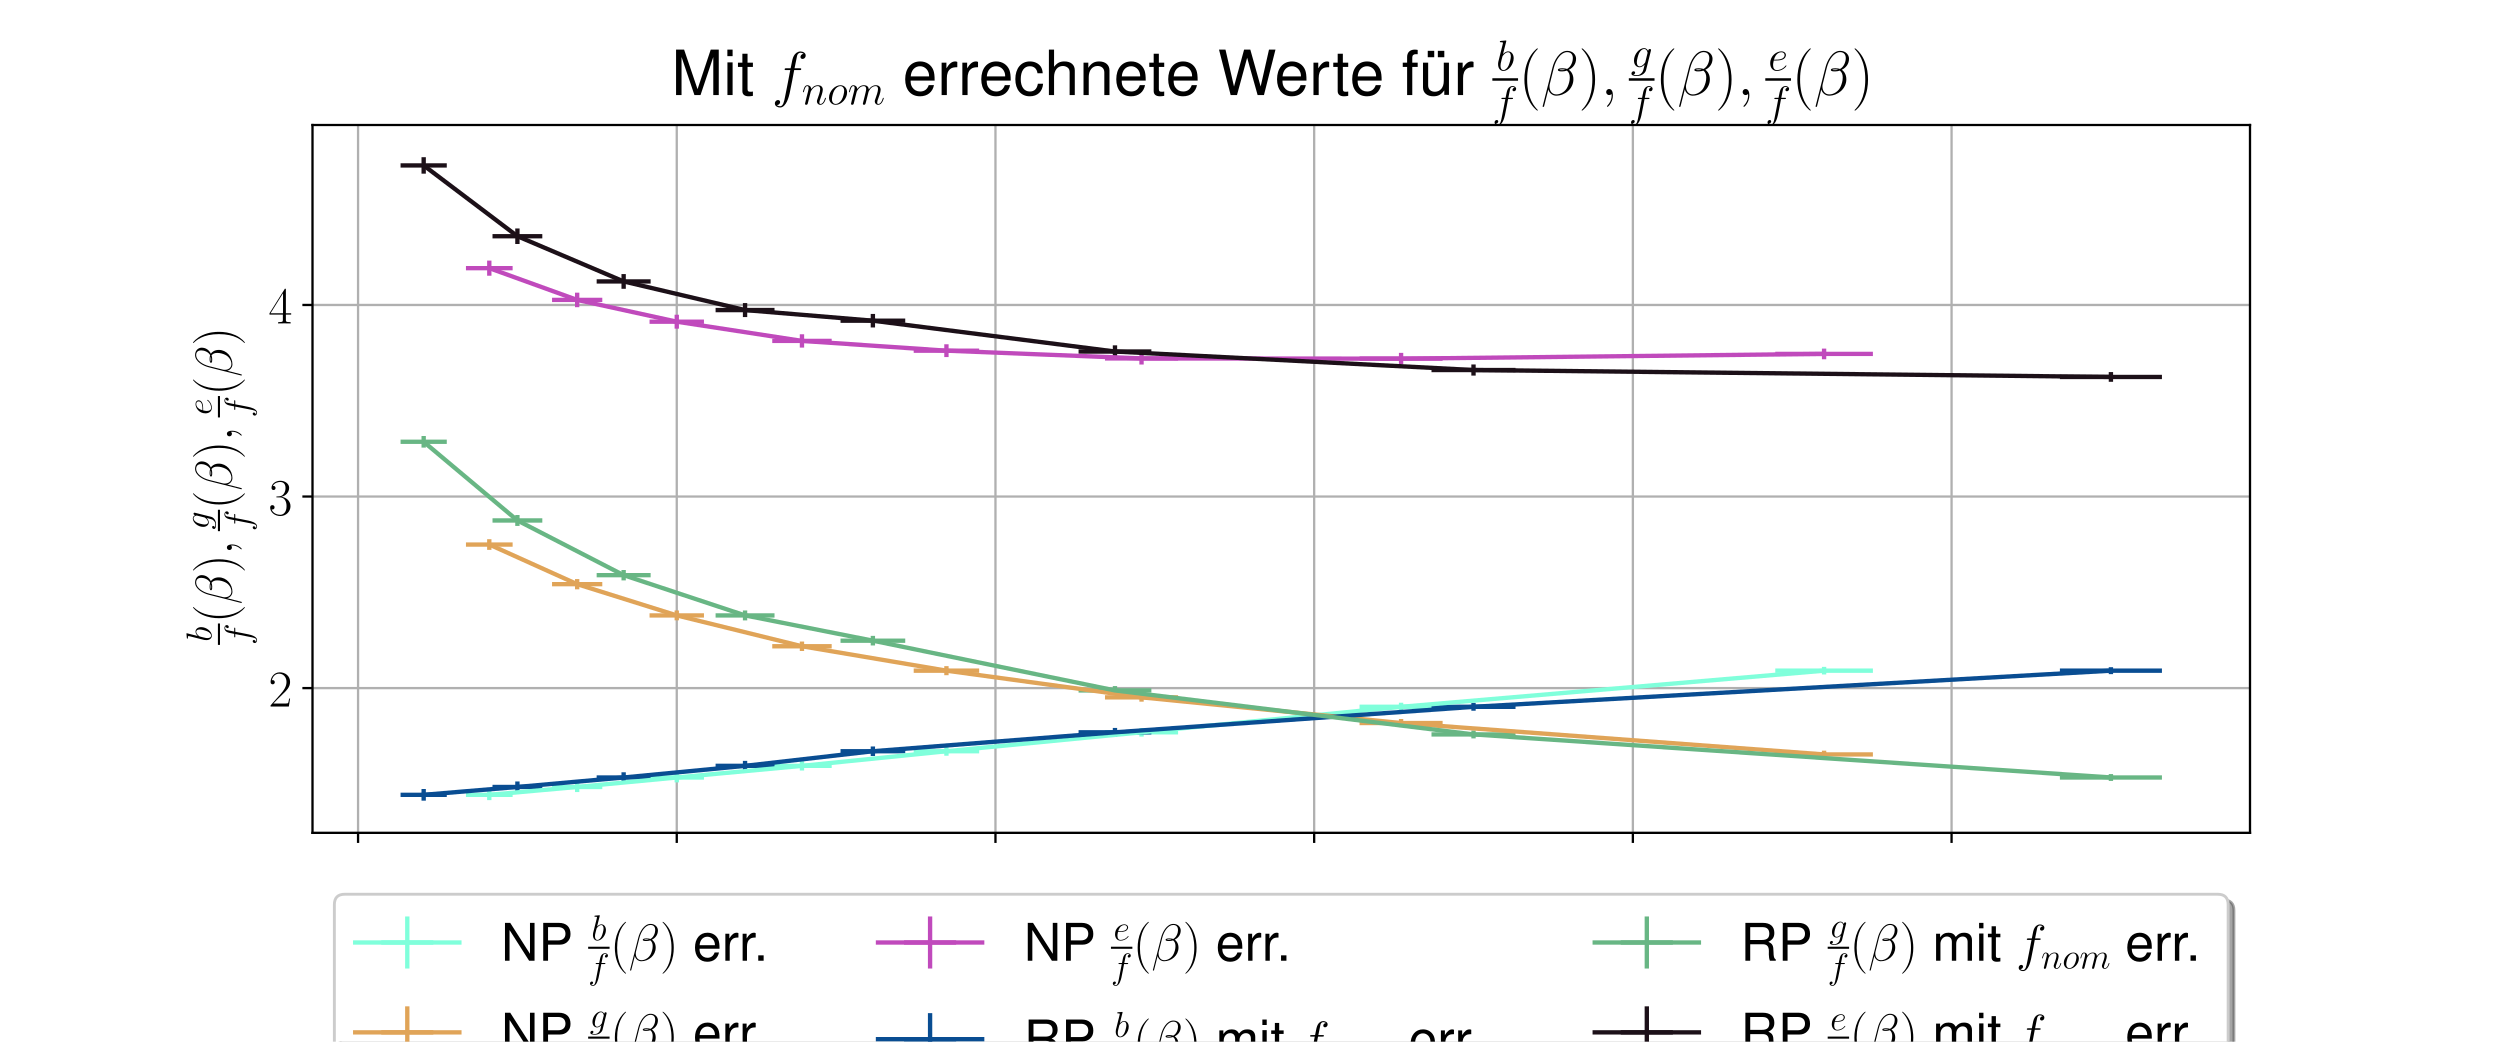 <?xml version="1.0" encoding="utf-8" standalone="no"?>
<!DOCTYPE svg PUBLIC "-//W3C//DTD SVG 1.1//EN"
  "http://www.w3.org/Graphics/SVG/1.1/DTD/svg11.dtd">
<!-- Created with matplotlib (https://matplotlib.org/) -->
<svg height="360pt" version="1.1" viewBox="0 0 864 360" width="864pt" xmlns="http://www.w3.org/2000/svg" xmlns:xlink="http://www.w3.org/1999/xlink">
 <defs>
  <style type="text/css">
*{stroke-linecap:butt;stroke-linejoin:round;}
  </style>
 </defs>
 <g id="figure_1">
  <g id="patch_1">
   <path d="M 0 360 
L 864 360 
L 864 0 
L 0 0 
z
" style="fill:#ffffff;"/>
  </g>
  <g id="axes_1">
   <g id="patch_2">
    <path d="M 108 287.82 
L 777.6 287.82 
L 777.6 43.2 
L 108 43.2 
z
" style="fill:#ffffff;"/>
   </g>
   <g id="matplotlib.axis_1">
    <g id="xtick_1">
     <g id="line2d_1">
      <path clip-path="url(#pa55e4d4f57)" d="M 123.746 287.82 
L 123.746 43.2 
" style="fill:none;stroke:#b0b0b0;stroke-linecap:square;stroke-width:0.8;"/>
     </g>
     <g id="line2d_2">
      <defs>
       <path d="M 0 0 
L 0 3.5 
" id="m333207c481" style="stroke:#000000;stroke-width:0.8;"/>
      </defs>
      <g>
       <use style="stroke:#000000;stroke-width:0.8;" x="123.746" xlink:href="#m333207c481" y="287.82"/>
      </g>
     </g>
    </g>
    <g id="xtick_2">
     <g id="line2d_3">
      <path clip-path="url(#pa55e4d4f57)" d="M 233.889 287.82 
L 233.889 43.2 
" style="fill:none;stroke:#b0b0b0;stroke-linecap:square;stroke-width:0.8;"/>
     </g>
     <g id="line2d_4">
      <g>
       <use style="stroke:#000000;stroke-width:0.8;" x="233.889" xlink:href="#m333207c481" y="287.82"/>
      </g>
     </g>
    </g>
    <g id="xtick_3">
     <g id="line2d_5">
      <path clip-path="url(#pa55e4d4f57)" d="M 344.032 287.82 
L 344.032 43.2 
" style="fill:none;stroke:#b0b0b0;stroke-linecap:square;stroke-width:0.8;"/>
     </g>
     <g id="line2d_6">
      <g>
       <use style="stroke:#000000;stroke-width:0.8;" x="344.032" xlink:href="#m333207c481" y="287.82"/>
      </g>
     </g>
    </g>
    <g id="xtick_4">
     <g id="line2d_7">
      <path clip-path="url(#pa55e4d4f57)" d="M 454.175 287.82 
L 454.175 43.2 
" style="fill:none;stroke:#b0b0b0;stroke-linecap:square;stroke-width:0.8;"/>
     </g>
     <g id="line2d_8">
      <g>
       <use style="stroke:#000000;stroke-width:0.8;" x="454.175" xlink:href="#m333207c481" y="287.82"/>
      </g>
     </g>
    </g>
    <g id="xtick_5">
     <g id="line2d_9">
      <path clip-path="url(#pa55e4d4f57)" d="M 564.318 287.82 
L 564.318 43.2 
" style="fill:none;stroke:#b0b0b0;stroke-linecap:square;stroke-width:0.8;"/>
     </g>
     <g id="line2d_10">
      <g>
       <use style="stroke:#000000;stroke-width:0.8;" x="564.318" xlink:href="#m333207c481" y="287.82"/>
      </g>
     </g>
    </g>
    <g id="xtick_6">
     <g id="line2d_11">
      <path clip-path="url(#pa55e4d4f57)" d="M 674.461 287.82 
L 674.461 43.2 
" style="fill:none;stroke:#b0b0b0;stroke-linecap:square;stroke-width:0.8;"/>
     </g>
     <g id="line2d_12">
      <g>
       <use style="stroke:#000000;stroke-width:0.8;" x="674.461" xlink:href="#m333207c481" y="287.82"/>
      </g>
     </g>
    </g>
   </g>
   <g id="matplotlib.axis_2">
    <g id="ytick_1">
     <g id="line2d_13">
      <path clip-path="url(#pa55e4d4f57)" d="M 108 237.801 
L 777.6 237.801 
" style="fill:none;stroke:#b0b0b0;stroke-linecap:square;stroke-width:0.8;"/>
     </g>
     <g id="line2d_14">
      <defs>
       <path d="M 0 0 
L -3.5 0 
" id="mfee1a8be55" style="stroke:#000000;stroke-width:0.8;"/>
      </defs>
      <g>
       <use style="stroke:#000000;stroke-width:0.8;" x="108" xlink:href="#mfee1a8be55" y="237.801"/>
      </g>
     </g>
     <g id="text_1">
      <!-- $\mathdefault{2}$ -->
      <defs>
       <path d="M 41.703 15.469 
L 39.906 15.469 
C 38.906 8.391 38.094 7.188 37.703 6.594 
C 37.203 5.797 30 5.797 28.594 5.797 
L 9.406 5.797 
C 13 9.688 20 16.766 28.5 24.938 
C 34.594 30.719 41.703 37.5 41.703 47.391 
C 41.703 59.188 32.297 66 21.797 66 
C 10.797 66 4.094 56.297 4.094 47.297 
C 4.094 43.391 7 42.891 8.203 42.891 
C 9.203 42.891 12.203 43.484 12.203 46.984 
C 12.203 50.094 9.594 51 8.203 51 
C 7.594 51 7 50.891 6.594 50.688 
C 8.5 59.188 14.297 63.391 20.406 63.391 
C 29.094 63.391 34.797 56.5 34.797 47.391 
C 34.797 38.703 29.703 31.219 24 24.734 
L 4.094 2.297 
L 4.094 0 
L 39.297 0 
z
" id="CMR17-50"/>
      </defs>
      <g transform="translate(92.776 244.189)scale(0.18 -0.18)">
       <use transform="scale(0.996)" xlink:href="#CMR17-50"/>
      </g>
     </g>
    </g>
    <g id="ytick_2">
     <g id="line2d_15">
      <path clip-path="url(#pa55e4d4f57)" d="M 108 171.598 
L 777.6 171.598 
" style="fill:none;stroke:#b0b0b0;stroke-linecap:square;stroke-width:0.8;"/>
     </g>
     <g id="line2d_16">
      <g>
       <use style="stroke:#000000;stroke-width:0.8;" x="108" xlink:href="#mfee1a8be55" y="171.598"/>
      </g>
     </g>
     <g id="text_2">
      <!-- $\mathdefault{3}$ -->
      <defs>
       <path d="M 22.094 34 
C 31 34 34.906 26.141 34.906 17.094 
C 34.906 5.031 28.5 0.391 22.703 0.391 
C 17.406 0.391 8.797 3.016 6.094 10.797 
C 6.594 10.594 7.094 10.594 7.594 10.594 
C 10 10.594 11.797 12.188 11.797 14.797 
C 11.797 17.688 9.594 19 7.594 19 
C 5.906 19 3.297 18.188 3.297 14.484 
C 3.297 5.234 12.297 -2 22.906 -2 
C 34 -2 42.5 6.75 42.5 16.984 
C 42.5 26.844 34.5 34 25 35.094 
C 32.594 36.672 39.906 43.375 39.906 52.391 
C 39.906 60.25 32 66 23 66 
C 13.906 66 5.906 60.344 5.906 52.297 
C 5.906 48.797 8.5 48.188 9.797 48.188 
C 11.906 48.188 13.703 49.484 13.703 52.094 
C 13.703 54.688 11.906 56 9.797 56 
C 9.406 56 8.906 56 8.5 55.797 
C 11.406 62.484 19.297 63.688 22.797 63.688 
C 26.297 63.688 32.906 61.969 32.906 52.297 
C 32.906 49.484 32.5 44.547 29.094 40.219 
C 26.094 36.391 22.703 36.188 19.406 35.891 
C 18.906 35.891 16.594 35.688 16.203 35.688 
C 15.5 35.594 15.094 35.5 15.094 34.797 
C 15.094 34.094 15.203 34 17.203 34 
z
" id="CMR17-51"/>
      </defs>
      <g transform="translate(92.776 177.986)scale(0.18 -0.18)">
       <use transform="scale(0.996)" xlink:href="#CMR17-51"/>
      </g>
     </g>
    </g>
    <g id="ytick_3">
     <g id="line2d_17">
      <path clip-path="url(#pa55e4d4f57)" d="M 108 105.395 
L 777.6 105.395 
" style="fill:none;stroke:#b0b0b0;stroke-linecap:square;stroke-width:0.8;"/>
     </g>
     <g id="line2d_18">
      <g>
       <use style="stroke:#000000;stroke-width:0.8;" x="108" xlink:href="#mfee1a8be55" y="105.395"/>
      </g>
     </g>
     <g id="text_3">
      <!-- $\mathdefault{4}$ -->
      <defs>
       <path d="M 33.594 64.797 
C 33.594 66.891 33.5 67 31.703 67 
L 2 19.594 
L 2 17 
L 27.797 17 
L 27.797 7.188 
C 27.797 3.594 27.594 2.594 20.594 2.594 
L 18.703 2.594 
L 18.703 0 
C 21.906 0.188 27.297 0.188 30.703 0.188 
C 34.094 0.188 39.5 0.188 42.703 0 
L 42.703 2.594 
L 40.797 2.594 
C 33.797 2.594 33.594 3.594 33.594 7.188 
L 33.594 17 
L 43.797 17 
L 43.797 19.594 
L 33.594 19.594 
z
M 28.094 58.172 
L 28.094 19.594 
L 4 19.594 
z
" id="CMR17-52"/>
      </defs>
      <g transform="translate(92.776 111.783)scale(0.18 -0.18)">
       <use transform="scale(0.996)" xlink:href="#CMR17-52"/>
      </g>
     </g>
    </g>
    <g id="text_4">
     <!-- $\frac{b}{f}(\beta), \frac{g}{f}(\beta), \frac{e}{f}(\beta)$ -->
     <defs>
      <path d="M 23.094 66.484 
C 23.203 66.891 23.406 67.484 23.406 67.984 
C 23.406 69 22.406 69 22.203 69 
C 22.094 69 18.5 68.688 16.703 68.484 
C 15 68.391 13.5 68.188 11.703 68.094 
C 9.297 67.891 8.594 67.797 8.594 65.984 
C 8.594 64.984 9.594 64.984 10.594 64.984 
C 15.703 64.984 15.703 64.109 15.703 63.125 
C 15.703 62.422 14.906 59.562 14.5 57.797 
L 12.094 48.328 
C 11.094 44.391 5.406 21.75 5 19.953 
C 4.5 17.453 4.5 15.75 4.5 14.453 
C 4.5 4.281 10.203 -1 16.703 -1 
C 28.297 -1 40.297 13.859 40.297 28.328 
C 40.297 37.5 35.094 44 27.594 44 
C 22.406 44 17.703 39.703 15.797 37.703 
z
M 16.797 1 
C 13.594 1 10.094 3.391 10.094 11.172 
C 10.094 14.453 10.406 16.359 12.203 23.344 
C 12.5 24.641 14.094 31.016 14.5 32.312 
C 14.703 33.109 20.594 41.984 27.406 41.984 
C 31.797 41.984 33.797 37.609 33.797 32.422 
C 33.797 27.625 31 16.359 28.5 11.172 
C 26 5.781 21.406 1 16.797 1 
z
" id="CMMI12-98"/>
      <path d="M 44.594 40.094 
C 46.594 40.094 47.406 40.094 47.406 41.984 
C 47.406 43 46.594 43 44.797 43 
L 36.703 43 
C 38.594 53.094 40 60.094 40.797 63.297 
C 41.406 65.688 43.5 67.984 46.094 67.984 
C 48.203 67.984 50.297 67.094 51.297 66.188 
C 47.406 65.797 46.203 62.891 46.203 61.188 
C 46.203 59.188 47.703 58 49.594 58 
C 51.594 58 54.594 59.688 54.594 63.5 
C 54.594 67.688 50.406 70 46 70 
C 41.703 70 37.5 66.797 35.5 62.891 
C 33.703 59.391 32.703 55.828 30.406 43 
L 23.703 43 
C 21.797 43 20.797 43 20.797 41.188 
C 20.797 40.094 21.406 40.094 23.406 40.094 
L 29.797 40.094 
C 28 30.891 23.906 8.516 21.594 -2.062 
C 19.906 -10.703 18.406 -18 13.406 -18 
C 13.094 -18 10.203 -18 8.406 -16.109 
C 13.5 -15.703 13.5 -11.312 13.5 -11.203 
C 13.5 -9.203 12 -8 10.094 -8 
C 8.094 -8 5.094 -9.703 5.094 -13.516 
C 5.094 -17.812 9.5 -20 13.406 -20 
C 23.594 -20 27.797 -1.766 28.906 3.172 
C 30.703 10.797 35.594 37.125 36.094 40.094 
z
" id="CMMI12-102"/>
      <path d="M 30.594 -24.406 
C 30.594 -24.312 30.594 -24.109 30.297 -23.812 
C 25.703 -19.109 13.406 -6.297 13.406 24.938 
C 13.406 56.172 25.5 68.875 30.406 73.891 
C 30.406 73.984 30.594 74.188 30.594 74.484 
C 30.594 74.797 30.297 75 29.906 75 
C 28.797 75 20.297 67.578 15.406 56.562 
C 10.406 45.453 9 34.656 9 25.047 
C 9 17.828 9.703 5.625 15.703 -7.297 
C 20.5 -17.703 28.703 -25 29.906 -25 
C 30.406 -25 30.594 -24.812 30.594 -24.406 
z
" id="CMR17-40"/>
      <path d="M 56.594 58.422 
C 56.594 64.547 51.5 71 42.406 71 
C 29.5 71 21.297 54.844 18.703 44.219 
L 2.906 -18 
C 2.703 -18.812 3.297 -19 3.797 -19 
C 4.5 -19 5 -18.906 5.094 -18.406 
L 12.094 9.25 
C 13.094 3.609 18.594 -1 24.5 -1 
C 38.797 -1 52.297 10.266 52.297 25.281 
C 52.297 29.109 51.406 32.938 49.297 36.156 
C 48.094 38.078 46.594 39.484 45 40.609 
C 52.203 44.109 56.594 50.344 56.594 58.422 
z
M 39.203 40.703 
C 37.594 40.172 36 40 34.094 40 
C 32.703 40 31.406 39.891 29.594 40.438 
C 30.594 41.047 32.094 41.234 34.203 41.234 
C 36 41.234 37.797 41.047 39.203 40.703 
z
M 51.406 59.344 
C 51.406 53.719 48.703 45.547 42.203 41.938 
C 40.297 42.547 37.703 43 35.5 43 
C 33.406 43 27.406 43.203 27.406 40.344 
C 27.406 37.672 32.906 37.969 34.594 37.969 
C 37.203 37.969 39.5 38.578 41.906 39.281 
C 45.094 36.672 46.5 33.234 46.5 28.203 
C 46.5 22.359 44.906 17.625 43 13.281 
C 39.703 5.828 31.906 1 25 1 
C 17.703 1 13.906 6.844 13.906 13.688 
C 13.906 14.594 13.906 15.906 14.297 17.422 
L 20.797 43.5 
C 24.094 56.891 32.5 68.953 42.203 68.953 
C 49.406 68.953 51.406 63.844 51.406 59.344 
z
" id="CMMI12-12"/>
      <path d="M 26.297 24.938 
C 26.297 32.141 25.594 44.359 19.594 57.266 
C 14.797 67.688 6.594 75 5.406 75 
C 5.094 75 4.703 74.891 4.703 74.391 
C 4.703 74.188 4.797 74.094 4.906 73.891 
C 9.703 68.875 21.906 56.172 21.906 25.047 
C 21.906 -6.188 9.797 -18.906 4.906 -23.906 
C 4.797 -24.109 4.703 -24.203 4.703 -24.406 
C 4.703 -24.906 5.094 -25 5.406 -25 
C 6.5 -25 15 -17.609 19.906 -6.594 
C 24.906 4.516 26.297 15.328 26.297 24.938 
z
" id="CMR17-41"/>
      <path d="M 19.5 -0.406 
C 19.5 5.391 17.594 9.688 13.5 9.688 
C 10.297 9.688 8.703 7.094 8.703 4.891 
C 8.703 2.688 10.203 0 13.594 0 
C 14.906 0 16 0.391 16.906 1.297 
C 17.094 1.5 17.203 1.5 17.297 1.5 
C 17.5 1.5 17.5 0.094 17.5 -0.406 
C 17.5 -3.641 16.906 -10.031 11.094 -16.422 
C 10 -17.609 10 -17.812 10 -18 
C 10 -18.5 10.5 -19 11 -19 
C 11.797 -19 19.5 -11.703 19.5 -0.406 
z
" id="CMMI12-59"/>
      <path d="M 33.797 12.672 
C 33.406 11.062 33.203 10.672 31.906 9.172 
C 27.797 3.891 23.594 2 20.5 2 
C 17.203 2 14.094 4.578 14.094 11.469 
C 14.094 16.75 17.094 27.922 19.297 32.422 
C 22.203 38 26.703 41.984 30.906 41.984 
C 37.5 41.984 38.797 33.812 38.797 33.219 
L 38.5 31.812 
z
M 40 37.406 
C 38.703 40.297 35.906 44 30.906 44 
C 20 44 7.594 30.328 7.594 15.453 
C 7.594 5.078 13.906 0 20.297 0 
C 25.594 0 30.297 4.188 32.094 6.188 
L 29.906 -2.75 
C 28.5 -8.125 27.906 -10.578 24.297 -14 
C 20.203 -18 16.406 -18 14.203 -18 
C 11.203 -18 8.703 -17.812 6.203 -17.031 
C 9.406 -16.156 10.203 -13.406 10.203 -12.328 
C 10.203 -10.766 9 -9.203 6.797 -9.203 
C 4.406 -9.203 1.797 -11.156 1.797 -14.391 
C 1.797 -18.406 5.906 -20 14.406 -20 
C 27.297 -20 34 -11.844 35.297 -6.562 
L 46.406 37.906 
C 46.703 39.094 46.703 39.297 46.703 39.5 
C 46.703 40.891 45.594 42 44.094 42 
C 41.703 42 40.297 40 40 37.312 
z
" id="CMMI12-103"/>
      <path d="M 17.906 23 
C 20.594 23 27.406 23.188 32.203 25 
C 39.797 27.906 40.5 33.75 40.5 35.547 
C 40.5 39.984 36.703 44 30.094 44 
C 19.594 44 4.5 34.453 4.5 16.656 
C 4.5 6.25 10.5 -1 19.594 -1 
C 33.203 -1 41.797 9.516 41.797 10.797 
C 41.797 11.391 41.203 11.891 40.797 11.891 
C 40.5 11.891 40.406 11.797 39.5 10.906 
C 33.094 2.484 23.594 1 19.797 1 
C 14.094 1 11.094 5.453 11.094 12.781 
C 11.094 14.172 11.094 16.656 12.594 23 
z
M 13.094 25 
C 17.406 40.484 26.906 41.984 30.094 41.984 
C 34.5 41.984 37.5 39.375 37.5 35.547 
C 37.5 25 21.5 25 17.297 25 
z
" id="CMMI12-101"/>
     </defs>
     <g transform="translate(80.151 222.875)rotate(-90)scale(0.18 -0.18)">
      <use transform="translate(6.036 39.226)scale(0.697)" xlink:href="#CMMI12-98"/>
      <use transform="translate(0 -34.355)scale(0.697)" xlink:href="#CMMI12-102"/>
      <use transform="translate(42.3 0)scale(0.996)" xlink:href="#CMR17-40"/>
      <use transform="translate(77.58 0)scale(0.996)" xlink:href="#CMMI12-12"/>
      <use transform="translate(138.174 0)scale(0.996)" xlink:href="#CMR17-41"/>
      <use transform="translate(173.455 0)scale(0.996)" xlink:href="#CMMI12-59"/>
      <use transform="translate(221.304 44.444)scale(0.697)" xlink:href="#CMMI12-103"/>
      <use transform="translate(218.352 -34.355)scale(0.697)" xlink:href="#CMMI12-102"/>
      <use transform="translate(260.652 0)scale(0.996)" xlink:href="#CMR17-40"/>
      <use transform="translate(295.932 0)scale(0.996)" xlink:href="#CMMI12-12"/>
      <use transform="translate(356.527 0)scale(0.996)" xlink:href="#CMR17-41"/>
      <use transform="translate(391.807 0)scale(0.996)" xlink:href="#CMMI12-59"/>
      <use transform="translate(441.432 39.226)scale(0.697)" xlink:href="#CMMI12-101"/>
      <use transform="translate(436.704 -34.355)scale(0.697)" xlink:href="#CMMI12-102"/>
      <use transform="translate(479.004 0)scale(0.996)" xlink:href="#CMR17-40"/>
      <use transform="translate(514.285 0)scale(0.996)" xlink:href="#CMMI12-12"/>
      <use transform="translate(574.879 0)scale(0.996)" xlink:href="#CMR17-41"/>
      <path d="M 0 22.914 
L 41.104 22.914 
L 41.104 26.899 
L 0 26.899 
L 0 22.914 
z
"/>
      <path d="M 218.352 22.914 
L 259.456 22.914 
L 259.456 26.899 
L 218.352 26.899 
L 218.352 22.914 
z
"/>
      <path d="M 436.704 22.914 
L 477.808 22.914 
L 477.808 26.899 
L 436.704 26.899 
L 436.704 22.914 
z
"/>
     </g>
    </g>
   </g>
   <g id="LineCollection_1">
    <path clip-path="url(#pa55e4d4f57)" d="M 613.535 231.782 
L 647.272 231.782 
" style="fill:none;stroke:#80ffdb;stroke-width:1.5;"/>
    <path clip-path="url(#pa55e4d4f57)" d="M 469.859 244.272 
L 498.569 244.272 
" style="fill:none;stroke:#80ffdb;stroke-width:1.5;"/>
    <path clip-path="url(#pa55e4d4f57)" d="M 381.88 253.079 
L 407.148 253.079 
" style="fill:none;stroke:#80ffdb;stroke-width:1.5;"/>
    <path clip-path="url(#pa55e4d4f57)" d="M 315.775 259.622 
L 338.398 259.622 
" style="fill:none;stroke:#80ffdb;stroke-width:1.5;"/>
    <path clip-path="url(#pa55e4d4f57)" d="M 266.888 264.675 
L 287.43 264.675 
" style="fill:none;stroke:#80ffdb;stroke-width:1.5;"/>
    <path clip-path="url(#pa55e4d4f57)" d="M 224.485 268.696 
L 243.292 268.696 
" style="fill:none;stroke:#80ffdb;stroke-width:1.5;"/>
    <path clip-path="url(#pa55e4d4f57)" d="M 190.786 271.97 
L 208.152 271.97 
" style="fill:none;stroke:#80ffdb;stroke-width:1.5;"/>
    <path clip-path="url(#pa55e4d4f57)" d="M 161.034 274.689 
L 177.163 274.689 
" style="fill:none;stroke:#80ffdb;stroke-width:1.5;"/>
   </g>
   <g id="LineCollection_2">
    <path clip-path="url(#pa55e4d4f57)" d="M 630.403 233.085 
L 630.403 230.48 
" style="fill:none;stroke:#80ffdb;stroke-width:1.5;"/>
    <path clip-path="url(#pa55e4d4f57)" d="M 484.214 245.683 
L 484.214 242.861 
" style="fill:none;stroke:#80ffdb;stroke-width:1.5;"/>
    <path clip-path="url(#pa55e4d4f57)" d="M 394.514 254.568 
L 394.514 251.589 
" style="fill:none;stroke:#80ffdb;stroke-width:1.5;"/>
    <path clip-path="url(#pa55e4d4f57)" d="M 327.087 261.188 
L 327.087 258.057 
" style="fill:none;stroke:#80ffdb;stroke-width:1.5;"/>
    <path clip-path="url(#pa55e4d4f57)" d="M 277.159 266.304 
L 277.159 263.047 
" style="fill:none;stroke:#80ffdb;stroke-width:1.5;"/>
    <path clip-path="url(#pa55e4d4f57)" d="M 233.889 270.399 
L 233.889 266.993 
" style="fill:none;stroke:#80ffdb;stroke-width:1.5;"/>
    <path clip-path="url(#pa55e4d4f57)" d="M 199.469 273.741 
L 199.469 270.2 
" style="fill:none;stroke:#80ffdb;stroke-width:1.5;"/>
    <path clip-path="url(#pa55e4d4f57)" d="M 169.099 276.536 
L 169.099 272.842 
" style="fill:none;stroke:#80ffdb;stroke-width:1.5;"/>
   </g>
   <g id="LineCollection_3">
    <path clip-path="url(#pa55e4d4f57)" d="M 613.535 260.734 
L 647.272 260.734 
" style="fill:none;stroke:#e0a458;stroke-width:1.5;"/>
    <path clip-path="url(#pa55e4d4f57)" d="M 469.859 249.887 
L 498.569 249.887 
" style="fill:none;stroke:#e0a458;stroke-width:1.5;"/>
    <path clip-path="url(#pa55e4d4f57)" d="M 381.88 241.003 
L 407.148 241.003 
" style="fill:none;stroke:#e0a458;stroke-width:1.5;"/>
    <path clip-path="url(#pa55e4d4f57)" d="M 315.775 231.782 
L 338.398 231.782 
" style="fill:none;stroke:#e0a458;stroke-width:1.5;"/>
    <path clip-path="url(#pa55e4d4f57)" d="M 266.888 223.35 
L 287.43 223.35 
" style="fill:none;stroke:#e0a458;stroke-width:1.5;"/>
    <path clip-path="url(#pa55e4d4f57)" d="M 224.485 212.689 
L 243.292 212.689 
" style="fill:none;stroke:#e0a458;stroke-width:1.5;"/>
    <path clip-path="url(#pa55e4d4f57)" d="M 190.786 201.891 
L 208.152 201.891 
" style="fill:none;stroke:#e0a458;stroke-width:1.5;"/>
    <path clip-path="url(#pa55e4d4f57)" d="M 161.034 188.197 
L 177.163 188.197 
" style="fill:none;stroke:#e0a458;stroke-width:1.5;"/>
   </g>
   <g id="LineCollection_4">
    <path clip-path="url(#pa55e4d4f57)" d="M 630.403 262.036 
L 630.403 259.432 
" style="fill:none;stroke:#e0a458;stroke-width:1.5;"/>
    <path clip-path="url(#pa55e4d4f57)" d="M 484.214 251.298 
L 484.214 248.476 
" style="fill:none;stroke:#e0a458;stroke-width:1.5;"/>
    <path clip-path="url(#pa55e4d4f57)" d="M 394.514 242.493 
L 394.514 239.514 
" style="fill:none;stroke:#e0a458;stroke-width:1.5;"/>
    <path clip-path="url(#pa55e4d4f57)" d="M 327.087 233.348 
L 327.087 230.217 
" style="fill:none;stroke:#e0a458;stroke-width:1.5;"/>
    <path clip-path="url(#pa55e4d4f57)" d="M 277.159 224.979 
L 277.159 221.722 
" style="fill:none;stroke:#e0a458;stroke-width:1.5;"/>
    <path clip-path="url(#pa55e4d4f57)" d="M 233.889 214.392 
L 233.889 210.986 
" style="fill:none;stroke:#e0a458;stroke-width:1.5;"/>
    <path clip-path="url(#pa55e4d4f57)" d="M 199.469 203.662 
L 199.469 200.121 
" style="fill:none;stroke:#e0a458;stroke-width:1.5;"/>
    <path clip-path="url(#pa55e4d4f57)" d="M 169.099 190.044 
L 169.099 186.35 
" style="fill:none;stroke:#e0a458;stroke-width:1.5;"/>
   </g>
   <g id="LineCollection_5">
    <path clip-path="url(#pa55e4d4f57)" d="M 613.535 122.309 
L 647.272 122.309 
" style="fill:none;stroke:#c04abc;stroke-width:1.5;"/>
    <path clip-path="url(#pa55e4d4f57)" d="M 469.859 123.952 
L 498.569 123.952 
" style="fill:none;stroke:#c04abc;stroke-width:1.5;"/>
    <path clip-path="url(#pa55e4d4f57)" d="M 381.88 123.875 
L 407.148 123.875 
" style="fill:none;stroke:#c04abc;stroke-width:1.5;"/>
    <path clip-path="url(#pa55e4d4f57)" d="M 315.775 121.197 
L 338.398 121.197 
" style="fill:none;stroke:#c04abc;stroke-width:1.5;"/>
    <path clip-path="url(#pa55e4d4f57)" d="M 266.888 117.819 
L 287.43 117.819 
" style="fill:none;stroke:#c04abc;stroke-width:1.5;"/>
    <path clip-path="url(#pa55e4d4f57)" d="M 224.485 111.178 
L 243.292 111.178 
" style="fill:none;stroke:#c04abc;stroke-width:1.5;"/>
    <path clip-path="url(#pa55e4d4f57)" d="M 190.786 103.654 
L 208.152 103.654 
" style="fill:none;stroke:#c04abc;stroke-width:1.5;"/>
    <path clip-path="url(#pa55e4d4f57)" d="M 161.034 92.679 
L 177.163 92.679 
" style="fill:none;stroke:#c04abc;stroke-width:1.5;"/>
   </g>
   <g id="LineCollection_6">
    <path clip-path="url(#pa55e4d4f57)" d="M 630.403 124.151 
L 630.403 120.467 
" style="fill:none;stroke:#c04abc;stroke-width:1.5;"/>
    <path clip-path="url(#pa55e4d4f57)" d="M 484.214 125.947 
L 484.214 121.956 
" style="fill:none;stroke:#c04abc;stroke-width:1.5;"/>
    <path clip-path="url(#pa55e4d4f57)" d="M 394.514 125.981 
L 394.514 121.768 
" style="fill:none;stroke:#c04abc;stroke-width:1.5;"/>
    <path clip-path="url(#pa55e4d4f57)" d="M 327.087 123.411 
L 327.087 118.983 
" style="fill:none;stroke:#c04abc;stroke-width:1.5;"/>
    <path clip-path="url(#pa55e4d4f57)" d="M 277.159 120.122 
L 277.159 115.516 
" style="fill:none;stroke:#c04abc;stroke-width:1.5;"/>
    <path clip-path="url(#pa55e4d4f57)" d="M 233.889 113.586 
L 233.889 108.769 
" style="fill:none;stroke:#c04abc;stroke-width:1.5;"/>
    <path clip-path="url(#pa55e4d4f57)" d="M 199.469 106.158 
L 199.469 101.151 
" style="fill:none;stroke:#c04abc;stroke-width:1.5;"/>
    <path clip-path="url(#pa55e4d4f57)" d="M 169.099 95.29 
L 169.099 90.067 
" style="fill:none;stroke:#c04abc;stroke-width:1.5;"/>
   </g>
   <g id="LineCollection_7">
    <path clip-path="url(#pa55e4d4f57)" d="M 711.901 231.782 
L 747.164 231.782 
" style="fill:none;stroke:#094d92;stroke-width:1.5;"/>
    <path clip-path="url(#pa55e4d4f57)" d="M 494.727 244.272 
L 523.765 244.272 
" style="fill:none;stroke:#094d92;stroke-width:1.5;"/>
    <path clip-path="url(#pa55e4d4f57)" d="M 372.754 253.079 
L 397.917 253.079 
" style="fill:none;stroke:#094d92;stroke-width:1.5;"/>
    <path clip-path="url(#pa55e4d4f57)" d="M 290.486 259.622 
L 312.852 259.622 
" style="fill:none;stroke:#094d92;stroke-width:1.5;"/>
    <path clip-path="url(#pa55e4d4f57)" d="M 247.309 264.675 
L 267.672 264.675 
" style="fill:none;stroke:#094d92;stroke-width:1.5;"/>
    <path clip-path="url(#pa55e4d4f57)" d="M 206.204 268.696 
L 224.859 268.696 
" style="fill:none;stroke:#094d92;stroke-width:1.5;"/>
    <path clip-path="url(#pa55e4d4f57)" d="M 170.212 271.97 
L 187.422 271.97 
" style="fill:none;stroke:#094d92;stroke-width:1.5;"/>
    <path clip-path="url(#pa55e4d4f57)" d="M 138.436 274.689 
L 154.408 274.689 
" style="fill:none;stroke:#094d92;stroke-width:1.5;"/>
   </g>
   <g id="LineCollection_8">
    <path clip-path="url(#pa55e4d4f57)" d="M 729.532 232.971 
L 729.532 230.594 
" style="fill:none;stroke:#094d92;stroke-width:1.5;"/>
    <path clip-path="url(#pa55e4d4f57)" d="M 509.246 245.635 
L 509.246 242.908 
" style="fill:none;stroke:#094d92;stroke-width:1.5;"/>
    <path clip-path="url(#pa55e4d4f57)" d="M 385.335 254.593 
L 385.335 251.565 
" style="fill:none;stroke:#094d92;stroke-width:1.5;"/>
    <path clip-path="url(#pa55e4d4f57)" d="M 301.669 261.277 
L 301.669 257.967 
" style="fill:none;stroke:#094d92;stroke-width:1.5;"/>
    <path clip-path="url(#pa55e4d4f57)" d="M 257.491 266.387 
L 257.491 262.964 
" style="fill:none;stroke:#094d92;stroke-width:1.5;"/>
    <path clip-path="url(#pa55e4d4f57)" d="M 215.532 270.492 
L 215.532 266.899 
" style="fill:none;stroke:#094d92;stroke-width:1.5;"/>
    <path clip-path="url(#pa55e4d4f57)" d="M 178.817 273.866 
L 178.817 270.074 
" style="fill:none;stroke:#094d92;stroke-width:1.5;"/>
    <path clip-path="url(#pa55e4d4f57)" d="M 146.422 276.701 
L 146.422 272.677 
" style="fill:none;stroke:#094d92;stroke-width:1.5;"/>
   </g>
   <g id="LineCollection_9">
    <path clip-path="url(#pa55e4d4f57)" d="M 711.901 268.696 
L 747.164 268.696 
" style="fill:none;stroke:#68b684;stroke-width:1.5;"/>
    <path clip-path="url(#pa55e4d4f57)" d="M 494.727 253.819 
L 523.765 253.819 
" style="fill:none;stroke:#68b684;stroke-width:1.5;"/>
    <path clip-path="url(#pa55e4d4f57)" d="M 372.754 238.618 
L 397.917 238.618 
" style="fill:none;stroke:#68b684;stroke-width:1.5;"/>
    <path clip-path="url(#pa55e4d4f57)" d="M 290.486 221.422 
L 312.852 221.422 
" style="fill:none;stroke:#68b684;stroke-width:1.5;"/>
    <path clip-path="url(#pa55e4d4f57)" d="M 247.309 212.689 
L 267.672 212.689 
" style="fill:none;stroke:#68b684;stroke-width:1.5;"/>
    <path clip-path="url(#pa55e4d4f57)" d="M 206.204 198.781 
L 224.859 198.781 
" style="fill:none;stroke:#68b684;stroke-width:1.5;"/>
    <path clip-path="url(#pa55e4d4f57)" d="M 170.212 179.873 
L 187.422 179.873 
" style="fill:none;stroke:#68b684;stroke-width:1.5;"/>
    <path clip-path="url(#pa55e4d4f57)" d="M 138.436 152.683 
L 154.408 152.683 
" style="fill:none;stroke:#68b684;stroke-width:1.5;"/>
   </g>
   <g id="LineCollection_10">
    <path clip-path="url(#pa55e4d4f57)" d="M 729.532 269.884 
L 729.532 267.507 
" style="fill:none;stroke:#68b684;stroke-width:1.5;"/>
    <path clip-path="url(#pa55e4d4f57)" d="M 509.246 255.182 
L 509.246 252.455 
" style="fill:none;stroke:#68b684;stroke-width:1.5;"/>
    <path clip-path="url(#pa55e4d4f57)" d="M 385.335 240.132 
L 385.335 237.104 
" style="fill:none;stroke:#68b684;stroke-width:1.5;"/>
    <path clip-path="url(#pa55e4d4f57)" d="M 301.669 223.077 
L 301.669 219.767 
" style="fill:none;stroke:#68b684;stroke-width:1.5;"/>
    <path clip-path="url(#pa55e4d4f57)" d="M 257.491 214.401 
L 257.491 210.978 
" style="fill:none;stroke:#68b684;stroke-width:1.5;"/>
    <path clip-path="url(#pa55e4d4f57)" d="M 215.532 200.577 
L 215.532 196.984 
" style="fill:none;stroke:#68b684;stroke-width:1.5;"/>
    <path clip-path="url(#pa55e4d4f57)" d="M 178.817 181.769 
L 178.817 177.977 
" style="fill:none;stroke:#68b684;stroke-width:1.5;"/>
    <path clip-path="url(#pa55e4d4f57)" d="M 146.422 154.694 
L 146.422 150.671 
" style="fill:none;stroke:#68b684;stroke-width:1.5;"/>
   </g>
   <g id="LineCollection_11">
    <path clip-path="url(#pa55e4d4f57)" d="M 711.901 130.271 
L 747.164 130.271 
" style="fill:none;stroke:#1c1018;stroke-width:1.5;"/>
    <path clip-path="url(#pa55e4d4f57)" d="M 494.727 127.883 
L 523.765 127.883 
" style="fill:none;stroke:#1c1018;stroke-width:1.5;"/>
    <path clip-path="url(#pa55e4d4f57)" d="M 372.754 121.49 
L 397.917 121.49 
" style="fill:none;stroke:#1c1018;stroke-width:1.5;"/>
    <path clip-path="url(#pa55e4d4f57)" d="M 290.486 110.837 
L 312.852 110.837 
" style="fill:none;stroke:#1c1018;stroke-width:1.5;"/>
    <path clip-path="url(#pa55e4d4f57)" d="M 247.309 107.158 
L 267.672 107.158 
" style="fill:none;stroke:#1c1018;stroke-width:1.5;"/>
    <path clip-path="url(#pa55e4d4f57)" d="M 206.204 97.269 
L 224.859 97.269 
" style="fill:none;stroke:#1c1018;stroke-width:1.5;"/>
    <path clip-path="url(#pa55e4d4f57)" d="M 170.212 81.636 
L 187.422 81.636 
" style="fill:none;stroke:#1c1018;stroke-width:1.5;"/>
    <path clip-path="url(#pa55e4d4f57)" d="M 138.436 57.164 
L 154.408 57.164 
" style="fill:none;stroke:#1c1018;stroke-width:1.5;"/>
   </g>
   <g id="LineCollection_12">
    <path clip-path="url(#pa55e4d4f57)" d="M 729.532 131.952 
L 729.532 128.59 
" style="fill:none;stroke:#1c1018;stroke-width:1.5;"/>
    <path clip-path="url(#pa55e4d4f57)" d="M 509.246 129.811 
L 509.246 125.955 
" style="fill:none;stroke:#1c1018;stroke-width:1.5;"/>
    <path clip-path="url(#pa55e4d4f57)" d="M 385.335 123.631 
L 385.335 119.348 
" style="fill:none;stroke:#1c1018;stroke-width:1.5;"/>
    <path clip-path="url(#pa55e4d4f57)" d="M 301.669 113.178 
L 301.669 108.496 
" style="fill:none;stroke:#1c1018;stroke-width:1.5;"/>
    <path clip-path="url(#pa55e4d4f57)" d="M 257.491 109.578 
L 257.491 104.737 
" style="fill:none;stroke:#1c1018;stroke-width:1.5;"/>
    <path clip-path="url(#pa55e4d4f57)" d="M 215.532 99.81 
L 215.532 94.728 
" style="fill:none;stroke:#1c1018;stroke-width:1.5;"/>
    <path clip-path="url(#pa55e4d4f57)" d="M 178.817 84.318 
L 178.817 78.955 
" style="fill:none;stroke:#1c1018;stroke-width:1.5;"/>
    <path clip-path="url(#pa55e4d4f57)" d="M 146.422 60.009 
L 146.422 54.319 
" style="fill:none;stroke:#1c1018;stroke-width:1.5;"/>
   </g>
   <g id="line2d_19">
    <path clip-path="url(#pa55e4d4f57)" d="M 630.403 231.782 
L 484.214 244.272 
L 394.514 253.079 
L 327.087 259.622 
L 277.159 264.675 
L 233.889 268.696 
L 199.469 271.97 
L 169.099 274.689 
" style="fill:none;stroke:#80ffdb;stroke-linecap:square;stroke-width:1.5;"/>
   </g>
   <g id="line2d_20">
    <path clip-path="url(#pa55e4d4f57)" d="M 630.403 260.734 
L 484.214 249.887 
L 394.514 241.003 
L 327.087 231.782 
L 277.159 223.35 
L 233.889 212.689 
L 199.469 201.891 
L 169.099 188.197 
" style="fill:none;stroke:#e0a458;stroke-linecap:square;stroke-width:1.5;"/>
   </g>
   <g id="line2d_21">
    <path clip-path="url(#pa55e4d4f57)" d="M 630.403 122.309 
L 484.214 123.952 
L 394.514 123.875 
L 327.087 121.197 
L 277.159 117.819 
L 233.889 111.178 
L 199.469 103.654 
L 169.099 92.679 
" style="fill:none;stroke:#c04abc;stroke-linecap:square;stroke-width:1.5;"/>
   </g>
   <g id="line2d_22">
    <path clip-path="url(#pa55e4d4f57)" d="M 729.532 231.782 
L 509.246 244.272 
L 385.335 253.079 
L 301.669 259.622 
L 257.491 264.675 
L 215.532 268.696 
L 178.817 271.97 
L 146.422 274.689 
" style="fill:none;stroke:#094d92;stroke-linecap:square;stroke-width:1.5;"/>
   </g>
   <g id="line2d_23">
    <path clip-path="url(#pa55e4d4f57)" d="M 729.532 268.696 
L 509.246 253.819 
L 385.335 238.618 
L 301.669 221.422 
L 257.491 212.689 
L 215.532 198.781 
L 178.817 179.873 
L 146.422 152.683 
" style="fill:none;stroke:#68b684;stroke-linecap:square;stroke-width:1.5;"/>
   </g>
   <g id="line2d_24">
    <path clip-path="url(#pa55e4d4f57)" d="M 729.532 130.271 
L 509.246 127.883 
L 385.335 121.49 
L 301.669 110.837 
L 257.491 107.158 
L 215.532 97.269 
L 178.817 81.636 
L 146.422 57.164 
" style="fill:none;stroke:#1c1018;stroke-linecap:square;stroke-width:1.5;"/>
   </g>
   <g id="patch_3">
    <path d="M 108 287.82 
L 108 43.2 
" style="fill:none;stroke:#000000;stroke-linecap:square;stroke-linejoin:miter;stroke-width:0.8;"/>
   </g>
   <g id="patch_4">
    <path d="M 777.6 287.82 
L 777.6 43.2 
" style="fill:none;stroke:#000000;stroke-linecap:square;stroke-linejoin:miter;stroke-width:0.8;"/>
   </g>
   <g id="patch_5">
    <path d="M 108 287.82 
L 777.6 287.82 
" style="fill:none;stroke:#000000;stroke-linecap:square;stroke-linejoin:miter;stroke-width:0.8;"/>
   </g>
   <g id="patch_6">
    <path d="M 108 43.2 
L 777.6 43.2 
" style="fill:none;stroke:#000000;stroke-linecap:square;stroke-linejoin:miter;stroke-width:0.8;"/>
   </g>
   <g id="text_5">
    <!-- Mit $f_{nom}$ errechnete Werte für $\frac{b}{f}(\beta), \frac{g}{f}(\beta), \frac{e}{f}(\beta)$ -->
    <defs>
     <path d="M 46.797 0 
L 67.297 61.172 
L 67.297 0 
L 76.094 0 
L 76.094 73 
L 63.203 73 
L 42 9.406 
L 20.406 73 
L 7.5 73 
L 7.5 0 
L 16.297 0 
L 16.297 61.172 
L 37 0 
z
" id="Nimbus_Sans_L_Regular-77"/>
     <path d="M 15 52.469 
L 6.703 52.469 
L 6.703 0 
L 15 0 
z
M 15 73 
L 6.594 73 
L 6.594 62.484 
L 15 62.484 
z
" id="Nimbus_Sans_L_Regular-105"/>
     <path d="M 25.406 52 
L 16.797 52 
L 16.797 66.391 
L 8.5 66.391 
L 8.5 52 
L 1.406 52 
L 1.406 45.188 
L 8.5 45.188 
L 8.5 6.281 
C 8.5 1 12.094 -2 18.594 -2 
C 20.594 -2 22.594 -1.812 25.406 -1.312 
L 25.406 5.688 
C 24.297 5.391 23 5.297 21.406 5.297 
C 17.797 5.297 16.797 6.281 16.797 9.906 
L 16.797 45.188 
L 25.406 45.188 
z
" id="Nimbus_Sans_L_Regular-116"/>
     <path d="M 20.594 29.219 
C 20.797 29.828 23.297 34.812 27 38 
C 29.594 40.391 33 41.984 36.906 41.984 
C 40.906 41.984 42.297 39 42.297 35.016 
C 42.297 29.328 38.203 17.953 36.203 12.562 
C 35.297 10.172 34.797 8.875 34.797 7.078 
C 34.797 2.594 37.906 -1 42.703 -1 
C 52 -1 55.5 13.656 55.5 14.266 
C 55.5 14.766 55.094 15.156 54.5 15.156 
C 53.594 15.156 53.5 14.859 53 13.156 
C 50.703 4.984 46.906 1 43 1 
C 42 1 40.406 1.094 40.406 4.281 
C 40.406 6.781 41.5 9.766 42.094 11.172 
C 44.094 16.656 48.297 27.828 48.297 33.516 
C 48.297 39.5 44.797 44 37.203 44 
C 28.297 44 23.594 37.703 21.797 35.203 
C 21.5 40.891 17.406 44 13 44 
C 9.797 44 7.594 42.094 5.906 38.703 
C 4.094 35.109 2.703 29.125 2.703 28.719 
C 2.703 28.328 3.094 27.828 3.797 27.828 
C 4.594 27.828 4.703 27.922 5.297 30.219 
C 6.906 36.312 8.703 41.984 12.703 41.984 
C 15 41.984 15.797 40.391 15.797 37.406 
C 15.797 35.203 14.797 31.312 14.094 28.234 
L 11.297 17.453 
C 10.906 15.562 9.797 11.062 9.297 9.266 
C 8.594 6.672 7.5 1.984 7.5 1.484 
C 7.5 0.094 8.594 -1 10.094 -1 
C 11.297 -1 12.703 -0.406 13.5 1.094 
C 13.703 1.594 14.594 5.078 15.094 7.078 
L 17.297 16.062 
z
" id="CMMI12-110"/>
     <path d="M 45.594 27.422 
C 45.594 36.906 39.406 44 30.297 44 
C 17.094 44 4.094 29.625 4.094 15.562 
C 4.094 6.078 10.297 -1 19.406 -1 
C 32.703 -1 45.594 13.359 45.594 27.422 
z
M 19.5 1 
C 14.5 1 10.797 4.984 10.797 11.969 
C 10.797 16.562 13.203 26.734 16 31.719 
C 20.5 39.406 26.094 41.984 30.203 41.984 
C 35.094 41.984 38.906 38 38.906 31.016 
C 38.906 27.031 36.797 16.359 33 10.266 
C 28.906 3.594 23.406 1 19.5 1 
z
" id="CMMI12-111"/>
     <path d="M 20.594 29.219 
C 20.797 29.828 23.297 34.812 27 38 
C 29.594 40.391 33 41.984 36.906 41.984 
C 40.906 41.984 42.297 39 42.297 35.016 
C 42.297 34.406 42.297 32.422 41.094 27.734 
L 38.594 17.453 
C 37.797 14.453 35.906 7.078 35.703 5.984 
C 35.297 4.484 34.703 1.891 34.703 1.484 
C 34.703 0.094 35.797 -1 37.297 -1 
C 40.297 -1 40.797 1.297 41.703 4.891 
L 47.703 28.719 
C 47.906 29.531 53.094 41.984 64.094 41.984 
C 68.094 41.984 69.5 39 69.5 35.016 
C 69.5 29.422 65.594 18.547 63.406 12.562 
C 62.5 10.172 62 8.875 62 7.078 
C 62 2.594 65.094 -1 69.906 -1 
C 79.203 -1 82.703 13.656 82.703 14.266 
C 82.703 14.766 82.297 15.156 81.703 15.156 
C 80.797 15.156 80.703 14.859 80.203 13.156 
C 77.906 5.188 74.203 1 70.203 1 
C 69.203 1 67.594 1.094 67.594 4.281 
C 67.594 6.875 68.797 10.078 69.203 11.172 
C 71 15.953 75.5 27.734 75.5 33.516 
C 75.5 39.5 72 44 64.406 44 
C 57.703 44 52.297 40.203 48.297 34.312 
C 48 39.703 44.703 44 37.203 44 
C 28.297 44 23.594 37.703 21.797 35.203 
C 21.5 40.891 17.406 44 13 44 
C 10.094 44 7.797 42.594 5.906 38.797 
C 4.094 35.203 2.703 29.125 2.703 28.719 
C 2.703 28.328 3.094 27.828 3.797 27.828 
C 4.594 27.828 4.703 27.922 5.297 30.219 
C 6.797 36.109 8.703 41.984 12.703 41.984 
C 15 41.984 15.797 40.391 15.797 37.406 
C 15.797 35.203 14.797 31.312 14.094 28.234 
L 11.297 17.453 
C 10.906 15.562 9.797 11.062 9.297 9.266 
C 8.594 6.672 7.5 1.984 7.5 1.484 
C 7.5 0.094 8.594 -1 10.094 -1 
C 11.297 -1 12.703 -0.406 13.5 1.094 
C 13.703 1.594 14.594 5.078 15.094 7.078 
L 17.297 16.062 
z
" id="CMMI12-109"/>
     <path d="M 51.297 23.188 
C 51.297 31.219 50.703 36.109 49.203 40.078 
C 45.797 48.797 37.797 54 28 54 
C 13.406 54 4 42.719 4 25.297 
C 4 8.516 13.094 -2 27.797 -2 
C 39.797 -2 48.094 4.797 50.203 15.906 
L 41.797 15.906 
C 39.5 9.188 34.797 5.688 28.094 5.688 
C 22.797 5.688 18.297 8.031 15.5 12.297 
C 13.5 15.219 12.797 18.141 12.703 23.188 
z
M 12.906 30 
C 13.594 39.875 19.5 46.297 27.906 46.297 
C 36.094 46.297 42.406 39.359 42.406 30.609 
C 42.406 30.406 42.406 30.203 42.297 30 
z
" id="Nimbus_Sans_L_Regular-101"/>
     <path d="M 6.906 52 
L 6.906 0 
L 15.297 0 
L 15.297 26.984 
C 15.297 34.422 17.203 39.281 21.203 42.156 
C 23.797 44.047 26.297 44.641 32.094 44.734 
L 32.094 53.188 
C 30.703 53.891 30 54 28.906 54 
C 23.5 54 19.406 50.797 14.594 42.969 
L 14.594 52 
z
" id="Nimbus_Sans_L_Regular-114"/>
     <path d="M 47.094 34.953 
C 46.703 40.016 45.594 43.297 43.594 46.188 
C 40 51.094 33.703 54 26.406 54 
C 12.297 54 3.094 42.812 3.094 25.5 
C 3.094 8.672 12.094 -2 26.297 -2 
C 38.797 -2 46.703 5.5 47.703 18.234 
L 39.297 18.234 
C 37.906 9.875 33.594 5.688 26.5 5.688 
C 17.297 5.688 11.797 13.156 11.797 25.5 
C 11.797 38.531 17.203 46.297 26.297 46.297 
C 33.297 46.297 37.703 42.203 38.703 34.953 
z
" id="Nimbus_Sans_L_Regular-99"/>
     <path d="M 7 73 
L 7 0 
L 15.297 0 
L 15.297 28.953 
C 15.297 39.672 20.906 46.688 29.5 46.688 
C 32.203 46.688 34.906 45.781 36.906 44.281 
C 39.297 42.578 40.297 40.078 40.297 36.375 
L 40.297 0 
L 48.594 0 
L 48.594 39.672 
C 48.594 48.484 42.297 54 32.094 54 
C 24.703 54 20.203 51.688 15.297 45.281 
L 15.297 73 
z
" id="Nimbus_Sans_L_Regular-104"/>
     <path d="M 7 52 
L 7 0 
L 15.406 0 
L 15.406 28.672 
C 15.406 39.672 21 46.688 29.594 46.688 
C 36.203 46.688 40.406 42.688 40.406 36.375 
L 40.406 0 
L 48.703 0 
L 48.703 39.672 
C 48.703 48.391 42.203 54 32.094 54 
C 24.297 54 19.297 50.984 14.703 43.688 
L 14.703 52 
z
" id="Nimbus_Sans_L_Regular-110"/>
     <path d="M 74.406 0 
L 92.906 73 
L 82.5 73 
L 69.094 13.703 
L 52.5 73 
L 42.5 73 
L 26.297 13.703 
L 12.594 73 
L 2.203 73 
L 20.906 0 
L 31.094 0 
L 47.406 59.969 
L 64.203 0 
z
" id="Nimbus_Sans_L_Regular-87"/>
     <path d="M 25.797 52 
L 17.094 52 
L 17.094 60.312 
C 17.094 63.859 19.094 65.688 22.906 65.688 
C 23.594 65.688 23.906 65.688 25.797 65.594 
L 25.797 72.484 
C 23.906 72.891 22.797 73 21.094 73 
C 13.406 73 8.797 68.594 8.797 61.016 
L 8.797 52 
L 1.797 52 
L 1.797 45.188 
L 8.797 45.188 
L 8.797 0 
L 17.094 0 
L 17.094 45.188 
L 25.797 45.188 
z
" id="Nimbus_Sans_L_Regular-102"/>
     <path d="M 13.406 71.297 
L 3 71.297 
L 3 61 
L 13.406 61 
z
M 29.594 71.297 
L 19.203 71.297 
L 19.203 61 
L 29.594 61 
z
" id="Nimbus_Sans_L_Regular-168"/>
     <path d="M 48.203 0.297 
L 48.203 52 
L 39.906 52 
L 39.906 22.719 
C 39.906 12.188 34.297 5.297 25.594 5.297 
C 19 5.297 14.797 9.234 14.797 15.438 
L 14.797 52 
L 6.5 52 
L 6.5 12.188 
C 6.5 3.594 13 -2 23.203 -2 
C 30.906 -2 35.797 0.688 40.703 7.562 
L 40.703 0.297 
z
" id="Nimbus_Sans_L_Regular-117"/>
    </defs>
    <g transform="translate(232.034 32.85)scale(0.216 -0.216)">
     <use transform="scale(0.996)" xlink:href="#Nimbus_Sans_L_Regular-77"/>
     <use transform="translate(82.988 0)scale(0.996)" xlink:href="#Nimbus_Sans_L_Regular-105"/>
     <use transform="translate(105.105 0)scale(0.996)" xlink:href="#Nimbus_Sans_L_Regular-116"/>
     <use transform="translate(160.496 0)scale(0.996)" xlink:href="#CMMI12-102"/>
     <use transform="translate(208.579 -14.944)scale(0.697)" xlink:href="#CMMI12-110"/>
     <use transform="translate(249.34 -14.944)scale(0.697)" xlink:href="#CMMI12-111"/>
     <use transform="translate(282.166 -14.944)scale(0.697)" xlink:href="#CMMI12-109"/>
     <use transform="translate(370.088 0)scale(0.996)" xlink:href="#Nimbus_Sans_L_Regular-101"/>
     <use transform="translate(425.48 0)scale(0.996)" xlink:href="#Nimbus_Sans_L_Regular-114"/>
     <use transform="translate(458.655 0)scale(0.996)" xlink:href="#Nimbus_Sans_L_Regular-114"/>
     <use transform="translate(491.83 0)scale(0.996)" xlink:href="#Nimbus_Sans_L_Regular-101"/>
     <use transform="translate(547.222 0)scale(0.996)" xlink:href="#Nimbus_Sans_L_Regular-99"/>
     <use transform="translate(597.035 0)scale(0.996)" xlink:href="#Nimbus_Sans_L_Regular-104"/>
     <use transform="translate(652.427 0)scale(0.996)" xlink:href="#Nimbus_Sans_L_Regular-110"/>
     <use transform="translate(707.819 0)scale(0.996)" xlink:href="#Nimbus_Sans_L_Regular-101"/>
     <use transform="translate(763.21 0)scale(0.996)" xlink:href="#Nimbus_Sans_L_Regular-116"/>
     <use transform="translate(790.906 0)scale(0.996)" xlink:href="#Nimbus_Sans_L_Regular-101"/>
     <use transform="translate(873.992 0)scale(0.996)" xlink:href="#Nimbus_Sans_L_Regular-87"/>
     <use transform="translate(965.051 0)scale(0.996)" xlink:href="#Nimbus_Sans_L_Regular-101"/>
     <use transform="translate(1020.443 0)scale(0.996)" xlink:href="#Nimbus_Sans_L_Regular-114"/>
     <use transform="translate(1057.602 0)scale(0.996)" xlink:href="#Nimbus_Sans_L_Regular-116"/>
     <use transform="translate(1085.297 0)scale(0.996)" xlink:href="#Nimbus_Sans_L_Regular-101"/>
     <use transform="translate(1168.384 0)scale(0.996)" xlink:href="#Nimbus_Sans_L_Regular-102"/>
     <use transform="translate(1207.187 -0.249)scale(0.996)" xlink:href="#Nimbus_Sans_L_Regular-168"/>
     <use transform="translate(1196.079 0)scale(0.996)" xlink:href="#Nimbus_Sans_L_Regular-117"/>
     <use transform="translate(1251.471 0)scale(0.996)" xlink:href="#Nimbus_Sans_L_Regular-114"/>
     <use transform="translate(1319.572 39.226)scale(0.697)" xlink:href="#CMMI12-98"/>
     <use transform="translate(1313.537 -34.355)scale(0.697)" xlink:href="#CMMI12-102"/>
     <use transform="translate(1355.836 0)scale(0.996)" xlink:href="#CMR17-40"/>
     <use transform="translate(1391.117 0)scale(0.996)" xlink:href="#CMMI12-12"/>
     <use transform="translate(1451.711 0)scale(0.996)" xlink:href="#CMR17-41"/>
     <use transform="translate(1486.992 0)scale(0.996)" xlink:href="#CMMI12-59"/>
     <use transform="translate(1534.841 44.444)scale(0.697)" xlink:href="#CMMI12-103"/>
     <use transform="translate(1531.889 -34.355)scale(0.697)" xlink:href="#CMMI12-102"/>
     <use transform="translate(1574.189 0)scale(0.996)" xlink:href="#CMR17-40"/>
     <use transform="translate(1609.469 0)scale(0.996)" xlink:href="#CMMI12-12"/>
     <use transform="translate(1670.063 0)scale(0.996)" xlink:href="#CMR17-41"/>
     <use transform="translate(1705.344 0)scale(0.996)" xlink:href="#CMMI12-59"/>
     <use transform="translate(1754.969 39.226)scale(0.697)" xlink:href="#CMMI12-101"/>
     <use transform="translate(1750.241 -34.355)scale(0.697)" xlink:href="#CMMI12-102"/>
     <use transform="translate(1792.541 0)scale(0.996)" xlink:href="#CMR17-40"/>
     <use transform="translate(1827.821 0)scale(0.996)" xlink:href="#CMMI12-12"/>
     <use transform="translate(1888.415 0)scale(0.996)" xlink:href="#CMR17-41"/>
     <path d="M 1313.537 22.914 
L 1354.641 22.914 
L 1354.641 26.899 
L 1313.537 26.899 
L 1313.537 22.914 
z
"/>
     <path d="M 1531.889 22.914 
L 1572.993 22.914 
L 1572.993 26.899 
L 1531.889 26.899 
L 1531.889 22.914 
z
"/>
     <path d="M 1750.241 22.914 
L 1791.345 22.914 
L 1791.345 26.899 
L 1750.241 26.899 
L 1750.241 22.914 
z
"/>
    </g>
   </g>
   <g id="legend_1">
    <g id="patch_7">
     <path d="M 121.158 383.256 
L 768.442 383.256 
Q 772.042 383.256 772.042 379.656 
L 772.042 314.651 
Q 772.042 311.051 768.442 311.051 
L 121.158 311.051 
Q 117.558 311.051 117.558 314.651 
L 117.558 379.656 
Q 117.558 383.256 121.158 383.256 
z
" style="fill:#4c4c4c;opacity:0.5;stroke:#4c4c4c;stroke-linejoin:miter;"/>
    </g>
    <g id="patch_8">
     <path d="M 119.158 381.256 
L 766.442 381.256 
Q 770.042 381.256 770.042 377.656 
L 770.042 312.651 
Q 770.042 309.051 766.442 309.051 
L 119.158 309.051 
Q 115.558 309.051 115.558 312.651 
L 115.558 377.656 
Q 115.558 381.256 119.158 381.256 
z
" style="fill:#ffffff;stroke:#cccccc;stroke-linejoin:miter;"/>
    </g>
    <g id="LineCollection_13">
     <path d="M 131.758 325.729 
L 149.758 325.729 
" style="fill:none;stroke:#80ffdb;stroke-width:1.5;"/>
    </g>
    <g id="LineCollection_14">
     <path d="M 140.758 334.729 
L 140.758 316.729 
" style="fill:none;stroke:#80ffdb;stroke-width:1.5;"/>
    </g>
    <g id="line2d_25">
     <path d="M 122.758 325.729 
L 158.758 325.729 
" style="fill:none;stroke:#80ffdb;stroke-linecap:square;stroke-width:1.5;"/>
    </g>
    <g id="line2d_26"/>
    <g id="text_6">
     <!-- NP $\frac{b}{f}(\beta)$ err. -->
     <defs>
      <path d="M 64.594 73 
L 55.797 73 
L 55.797 13.312 
L 17.703 73 
L 7.594 73 
L 7.594 0 
L 16.406 0 
L 16.406 59.172 
L 54.094 0 
L 64.594 0 
z
" id="Nimbus_Sans_L_Regular-78"/>
      <path d="M 18.406 31 
L 41.297 31 
C 47 31 51.5 32.688 55.406 36.188 
C 59.797 40.188 61.703 44.891 61.703 51.594 
C 61.703 65.297 53.594 73 39.203 73 
L 9.094 73 
L 9.094 0 
L 18.406 0 
z
M 18.406 39.188 
L 18.406 64.797 
L 37.797 64.797 
C 46.703 64.797 52 59.984 52 51.984 
C 52 44 46.703 39.188 37.797 39.188 
z
" id="Nimbus_Sans_L_Regular-80"/>
      <path d="M 19.094 10.391 
L 8.703 10.391 
L 8.703 0 
L 19.094 0 
z
" id="Nimbus_Sans_L_Regular-46"/>
     </defs>
     <g transform="translate(173.158 332.029)scale(0.18 -0.18)">
      <use transform="scale(0.996)" xlink:href="#Nimbus_Sans_L_Regular-78"/>
      <use transform="translate(71.93 0)scale(0.996)" xlink:href="#Nimbus_Sans_L_Regular-80"/>
      <use transform="translate(173.306 39.226)scale(0.697)" xlink:href="#CMMI12-98"/>
      <use transform="translate(167.271 -34.355)scale(0.697)" xlink:href="#CMMI12-102"/>
      <use transform="translate(209.57 0)scale(0.996)" xlink:href="#CMR17-40"/>
      <use transform="translate(244.851 0)scale(0.996)" xlink:href="#CMMI12-12"/>
      <use transform="translate(305.445 0)scale(0.996)" xlink:href="#CMR17-41"/>
      <use transform="translate(368.421 0)scale(0.996)" xlink:href="#Nimbus_Sans_L_Regular-101"/>
      <use transform="translate(423.813 0)scale(0.996)" xlink:href="#Nimbus_Sans_L_Regular-114"/>
      <use transform="translate(456.988 0)scale(0.996)" xlink:href="#Nimbus_Sans_L_Regular-114"/>
      <use transform="translate(485.182 0)scale(0.996)" xlink:href="#Nimbus_Sans_L_Regular-46"/>
      <path d="M 167.271 22.914 
L 208.375 22.914 
L 208.375 26.899 
L 167.271 26.899 
L 167.271 22.914 
z
"/>
     </g>
    </g>
    <g id="LineCollection_15">
     <path d="M 131.758 356.787 
L 149.758 356.787 
" style="fill:none;stroke:#e0a458;stroke-width:1.5;"/>
    </g>
    <g id="LineCollection_16">
     <path d="M 140.758 361 
L 140.758 347.787 
" style="fill:none;stroke:#e0a458;stroke-width:1.5;"/>
    </g>
    <g id="line2d_27">
     <path d="M 122.758 356.787 
L 158.758 356.787 
" style="fill:none;stroke:#e0a458;stroke-linecap:square;stroke-width:1.5;"/>
    </g>
    <g id="line2d_28"/>
    <g id="text_7">
     <!-- NP $\frac{g}{f}(\beta)$ err. -->
     <g transform="translate(173.158 363.087)scale(0.18 -0.18)">
      <use transform="scale(0.996)" xlink:href="#Nimbus_Sans_L_Regular-78"/>
      <use transform="translate(71.93 0)scale(0.996)" xlink:href="#Nimbus_Sans_L_Regular-80"/>
      <use transform="translate(170.223 44.444)scale(0.697)" xlink:href="#CMMI12-103"/>
      <use transform="translate(167.271 -34.355)scale(0.697)" xlink:href="#CMMI12-102"/>
      <use transform="translate(209.57 0)scale(0.996)" xlink:href="#CMR17-40"/>
      <use transform="translate(244.851 0)scale(0.996)" xlink:href="#CMMI12-12"/>
      <use transform="translate(305.445 0)scale(0.996)" xlink:href="#CMR17-41"/>
      <use transform="translate(368.421 0)scale(0.996)" xlink:href="#Nimbus_Sans_L_Regular-101"/>
      <use transform="translate(423.813 0)scale(0.996)" xlink:href="#Nimbus_Sans_L_Regular-114"/>
      <use transform="translate(456.988 0)scale(0.996)" xlink:href="#Nimbus_Sans_L_Regular-114"/>
      <use transform="translate(485.182 0)scale(0.996)" xlink:href="#Nimbus_Sans_L_Regular-46"/>
      <path d="M 167.271 22.914 
L 208.375 22.914 
L 208.375 26.899 
L 167.271 26.899 
L 167.271 22.914 
z
"/>
     </g>
    </g>
    <g id="LineCollection_17">
     <path d="M 312.437 325.729 
L 330.437 325.729 
" style="fill:none;stroke:#c04abc;stroke-width:1.5;"/>
    </g>
    <g id="LineCollection_18">
     <path d="M 321.437 334.729 
L 321.437 316.729 
" style="fill:none;stroke:#c04abc;stroke-width:1.5;"/>
    </g>
    <g id="line2d_29">
     <path d="M 303.437 325.729 
L 339.437 325.729 
" style="fill:none;stroke:#c04abc;stroke-linecap:square;stroke-width:1.5;"/>
    </g>
    <g id="line2d_30"/>
    <g id="text_8">
     <!-- NP $\frac{e}{f}(\beta)$ err. -->
     <g transform="translate(353.837 332.029)scale(0.18 -0.18)">
      <use transform="scale(0.996)" xlink:href="#Nimbus_Sans_L_Regular-78"/>
      <use transform="translate(71.93 0)scale(0.996)" xlink:href="#Nimbus_Sans_L_Regular-80"/>
      <use transform="translate(171.999 39.226)scale(0.697)" xlink:href="#CMMI12-101"/>
      <use transform="translate(167.271 -34.355)scale(0.697)" xlink:href="#CMMI12-102"/>
      <use transform="translate(209.57 0)scale(0.996)" xlink:href="#CMR17-40"/>
      <use transform="translate(244.851 0)scale(0.996)" xlink:href="#CMMI12-12"/>
      <use transform="translate(305.445 0)scale(0.996)" xlink:href="#CMR17-41"/>
      <use transform="translate(368.421 0)scale(0.996)" xlink:href="#Nimbus_Sans_L_Regular-101"/>
      <use transform="translate(423.813 0)scale(0.996)" xlink:href="#Nimbus_Sans_L_Regular-114"/>
      <use transform="translate(456.988 0)scale(0.996)" xlink:href="#Nimbus_Sans_L_Regular-114"/>
      <use transform="translate(485.182 0)scale(0.996)" xlink:href="#Nimbus_Sans_L_Regular-46"/>
      <path d="M 167.271 22.914 
L 208.375 22.914 
L 208.375 26.899 
L 167.271 26.899 
L 167.271 22.914 
z
"/>
     </g>
    </g>
    <g id="LineCollection_19">
     <path d="M 312.437 359.132 
L 330.437 359.132 
" style="fill:none;stroke:#094d92;stroke-width:1.5;"/>
    </g>
    <g id="LineCollection_20">
     <path d="M 321.437 361 
L 321.437 350.132 
" style="fill:none;stroke:#094d92;stroke-width:1.5;"/>
    </g>
    <g id="line2d_31">
     <path d="M 303.437 359.132 
L 339.437 359.132 
" style="fill:none;stroke:#094d92;stroke-linecap:square;stroke-width:1.5;"/>
    </g>
    <g id="line2d_32"/>
    <g id="text_9">
     <!-- RP $\frac{b}{f}(\beta)$ mit $f_{nom}$ err. -->
     <defs>
      <path d="M 18.594 31.797 
L 42.594 31.797 
C 50.906 31.797 54.594 27.734 54.594 18.609 
L 54.5 12.031 
C 54.5 7.469 55.297 3 56.594 0 
L 67.906 0 
L 67.906 2.297 
C 64.406 4.734 63.703 7.359 63.5 17.203 
C 63.406 29.359 61.5 32.984 53.594 36.391 
C 61.797 40.391 65.094 45.422 65.094 53.625 
C 65.094 66.094 57.203 73 42.906 73 
L 9.297 73 
L 9.297 0 
L 18.594 0 
z
M 18.594 40 
L 18.594 64.797 
L 41.094 64.797 
C 46.297 64.797 49.297 64 51.594 62.031 
C 54.094 59.953 55.406 56.688 55.406 52.344 
C 55.406 43.844 51 40 41.094 40 
z
" id="Nimbus_Sans_L_Regular-82"/>
      <path d="M 7 52 
L 7 0 
L 15.406 0 
L 15.406 32.641 
C 15.406 40.578 20.906 46.688 27.703 46.688 
C 33.906 46.688 37.406 42.875 37.406 36.172 
L 37.406 0 
L 45.797 0 
L 45.797 32.953 
C 45.797 40.578 51.297 46.688 58.094 46.688 
C 64.203 46.688 67.797 42.781 67.797 36.172 
L 67.797 0 
L 76.203 0 
L 76.203 39.375 
C 76.203 48.797 70.797 54 61 54 
C 54 54 49.797 51.891 44.906 45.984 
C 41.797 51.594 37.594 54 30.797 54 
C 23.797 54 19.203 51.391 14.703 45.094 
L 14.703 52 
z
" id="Nimbus_Sans_L_Regular-109"/>
     </defs>
     <g transform="translate(353.837 365.432)scale(0.18 -0.18)">
      <use transform="scale(0.996)" xlink:href="#Nimbus_Sans_L_Regular-82"/>
      <use transform="translate(71.93 0)scale(0.996)" xlink:href="#Nimbus_Sans_L_Regular-80"/>
      <use transform="translate(173.306 39.226)scale(0.697)" xlink:href="#CMMI12-98"/>
      <use transform="translate(167.271 -34.355)scale(0.697)" xlink:href="#CMMI12-102"/>
      <use transform="translate(209.57 0)scale(0.996)" xlink:href="#CMR17-40"/>
      <use transform="translate(244.851 0)scale(0.996)" xlink:href="#CMMI12-12"/>
      <use transform="translate(305.445 0)scale(0.996)" xlink:href="#CMR17-41"/>
      <use transform="translate(368.421 0)scale(0.996)" xlink:href="#Nimbus_Sans_L_Regular-109"/>
      <use transform="translate(451.409 0)scale(0.996)" xlink:href="#Nimbus_Sans_L_Regular-105"/>
      <use transform="translate(473.526 0)scale(0.996)" xlink:href="#Nimbus_Sans_L_Regular-116"/>
      <use transform="translate(528.917 0)scale(0.996)" xlink:href="#CMMI12-102"/>
      <use transform="translate(577 -14.944)scale(0.697)" xlink:href="#CMMI12-110"/>
      <use transform="translate(617.761 -14.944)scale(0.697)" xlink:href="#CMMI12-111"/>
      <use transform="translate(650.587 -14.944)scale(0.697)" xlink:href="#CMMI12-109"/>
      <use transform="translate(738.509 0)scale(0.996)" xlink:href="#Nimbus_Sans_L_Regular-101"/>
      <use transform="translate(793.901 0)scale(0.996)" xlink:href="#Nimbus_Sans_L_Regular-114"/>
      <use transform="translate(827.076 0)scale(0.996)" xlink:href="#Nimbus_Sans_L_Regular-114"/>
      <use transform="translate(855.27 0)scale(0.996)" xlink:href="#Nimbus_Sans_L_Regular-46"/>
      <path d="M 167.271 22.914 
L 208.375 22.914 
L 208.375 26.899 
L 167.271 26.899 
L 167.271 22.914 
z
"/>
     </g>
    </g>
    <g id="LineCollection_21">
     <path d="M 560.139 325.729 
L 578.139 325.729 
" style="fill:none;stroke:#68b684;stroke-width:1.5;"/>
    </g>
    <g id="LineCollection_22">
     <path d="M 569.139 334.729 
L 569.139 316.729 
" style="fill:none;stroke:#68b684;stroke-width:1.5;"/>
    </g>
    <g id="line2d_33">
     <path d="M 551.139 325.729 
L 587.139 325.729 
" style="fill:none;stroke:#68b684;stroke-linecap:square;stroke-width:1.5;"/>
    </g>
    <g id="line2d_34"/>
    <g id="text_10">
     <!-- RP $\frac{g}{f}(\beta)$ mit $f_{nom}$ err. -->
     <g transform="translate(601.539 332.029)scale(0.18 -0.18)">
      <use transform="scale(0.996)" xlink:href="#Nimbus_Sans_L_Regular-82"/>
      <use transform="translate(71.93 0)scale(0.996)" xlink:href="#Nimbus_Sans_L_Regular-80"/>
      <use transform="translate(170.223 44.444)scale(0.697)" xlink:href="#CMMI12-103"/>
      <use transform="translate(167.271 -34.355)scale(0.697)" xlink:href="#CMMI12-102"/>
      <use transform="translate(209.57 0)scale(0.996)" xlink:href="#CMR17-40"/>
      <use transform="translate(244.851 0)scale(0.996)" xlink:href="#CMMI12-12"/>
      <use transform="translate(305.445 0)scale(0.996)" xlink:href="#CMR17-41"/>
      <use transform="translate(368.421 0)scale(0.996)" xlink:href="#Nimbus_Sans_L_Regular-109"/>
      <use transform="translate(451.409 0)scale(0.996)" xlink:href="#Nimbus_Sans_L_Regular-105"/>
      <use transform="translate(473.526 0)scale(0.996)" xlink:href="#Nimbus_Sans_L_Regular-116"/>
      <use transform="translate(528.917 0)scale(0.996)" xlink:href="#CMMI12-102"/>
      <use transform="translate(577 -14.944)scale(0.697)" xlink:href="#CMMI12-110"/>
      <use transform="translate(617.761 -14.944)scale(0.697)" xlink:href="#CMMI12-111"/>
      <use transform="translate(650.587 -14.944)scale(0.697)" xlink:href="#CMMI12-109"/>
      <use transform="translate(738.509 0)scale(0.996)" xlink:href="#Nimbus_Sans_L_Regular-101"/>
      <use transform="translate(793.901 0)scale(0.996)" xlink:href="#Nimbus_Sans_L_Regular-114"/>
      <use transform="translate(827.076 0)scale(0.996)" xlink:href="#Nimbus_Sans_L_Regular-114"/>
      <use transform="translate(855.27 0)scale(0.996)" xlink:href="#Nimbus_Sans_L_Regular-46"/>
      <path d="M 167.271 22.914 
L 208.375 22.914 
L 208.375 26.899 
L 167.271 26.899 
L 167.271 22.914 
z
"/>
     </g>
    </g>
    <g id="LineCollection_23">
     <path d="M 560.139 356.787 
L 578.139 356.787 
" style="fill:none;stroke:#1c1018;stroke-width:1.5;"/>
    </g>
    <g id="LineCollection_24">
     <path d="M 569.139 361 
L 569.139 347.787 
" style="fill:none;stroke:#1c1018;stroke-width:1.5;"/>
    </g>
    <g id="line2d_35">
     <path d="M 551.139 356.787 
L 587.139 356.787 
" style="fill:none;stroke:#1c1018;stroke-linecap:square;stroke-width:1.5;"/>
    </g>
    <g id="line2d_36"/>
    <g id="text_11">
     <!-- RP $\frac{e}{f}(\beta)$ mit $f_{nom}$ err. -->
     <g transform="translate(601.539 363.087)scale(0.18 -0.18)">
      <use transform="scale(0.996)" xlink:href="#Nimbus_Sans_L_Regular-82"/>
      <use transform="translate(71.93 0)scale(0.996)" xlink:href="#Nimbus_Sans_L_Regular-80"/>
      <use transform="translate(171.999 39.226)scale(0.697)" xlink:href="#CMMI12-101"/>
      <use transform="translate(167.271 -34.355)scale(0.697)" xlink:href="#CMMI12-102"/>
      <use transform="translate(209.57 0)scale(0.996)" xlink:href="#CMR17-40"/>
      <use transform="translate(244.851 0)scale(0.996)" xlink:href="#CMMI12-12"/>
      <use transform="translate(305.445 0)scale(0.996)" xlink:href="#CMR17-41"/>
      <use transform="translate(368.421 0)scale(0.996)" xlink:href="#Nimbus_Sans_L_Regular-109"/>
      <use transform="translate(451.409 0)scale(0.996)" xlink:href="#Nimbus_Sans_L_Regular-105"/>
      <use transform="translate(473.526 0)scale(0.996)" xlink:href="#Nimbus_Sans_L_Regular-116"/>
      <use transform="translate(528.917 0)scale(0.996)" xlink:href="#CMMI12-102"/>
      <use transform="translate(577 -14.944)scale(0.697)" xlink:href="#CMMI12-110"/>
      <use transform="translate(617.761 -14.944)scale(0.697)" xlink:href="#CMMI12-111"/>
      <use transform="translate(650.587 -14.944)scale(0.697)" xlink:href="#CMMI12-109"/>
      <use transform="translate(738.509 0)scale(0.996)" xlink:href="#Nimbus_Sans_L_Regular-101"/>
      <use transform="translate(793.901 0)scale(0.996)" xlink:href="#Nimbus_Sans_L_Regular-114"/>
      <use transform="translate(827.076 0)scale(0.996)" xlink:href="#Nimbus_Sans_L_Regular-114"/>
      <use transform="translate(855.27 0)scale(0.996)" xlink:href="#Nimbus_Sans_L_Regular-46"/>
      <path d="M 167.271 22.914 
L 208.375 22.914 
L 208.375 26.899 
L 167.271 26.899 
L 167.271 22.914 
z
"/>
     </g>
    </g>
   </g>
  </g>
 </g>
 <defs>
  <clipPath id="pa55e4d4f57">
   <rect height="244.62" width="669.6" x="108" y="43.2"/>
  </clipPath>
 </defs>
</svg>
